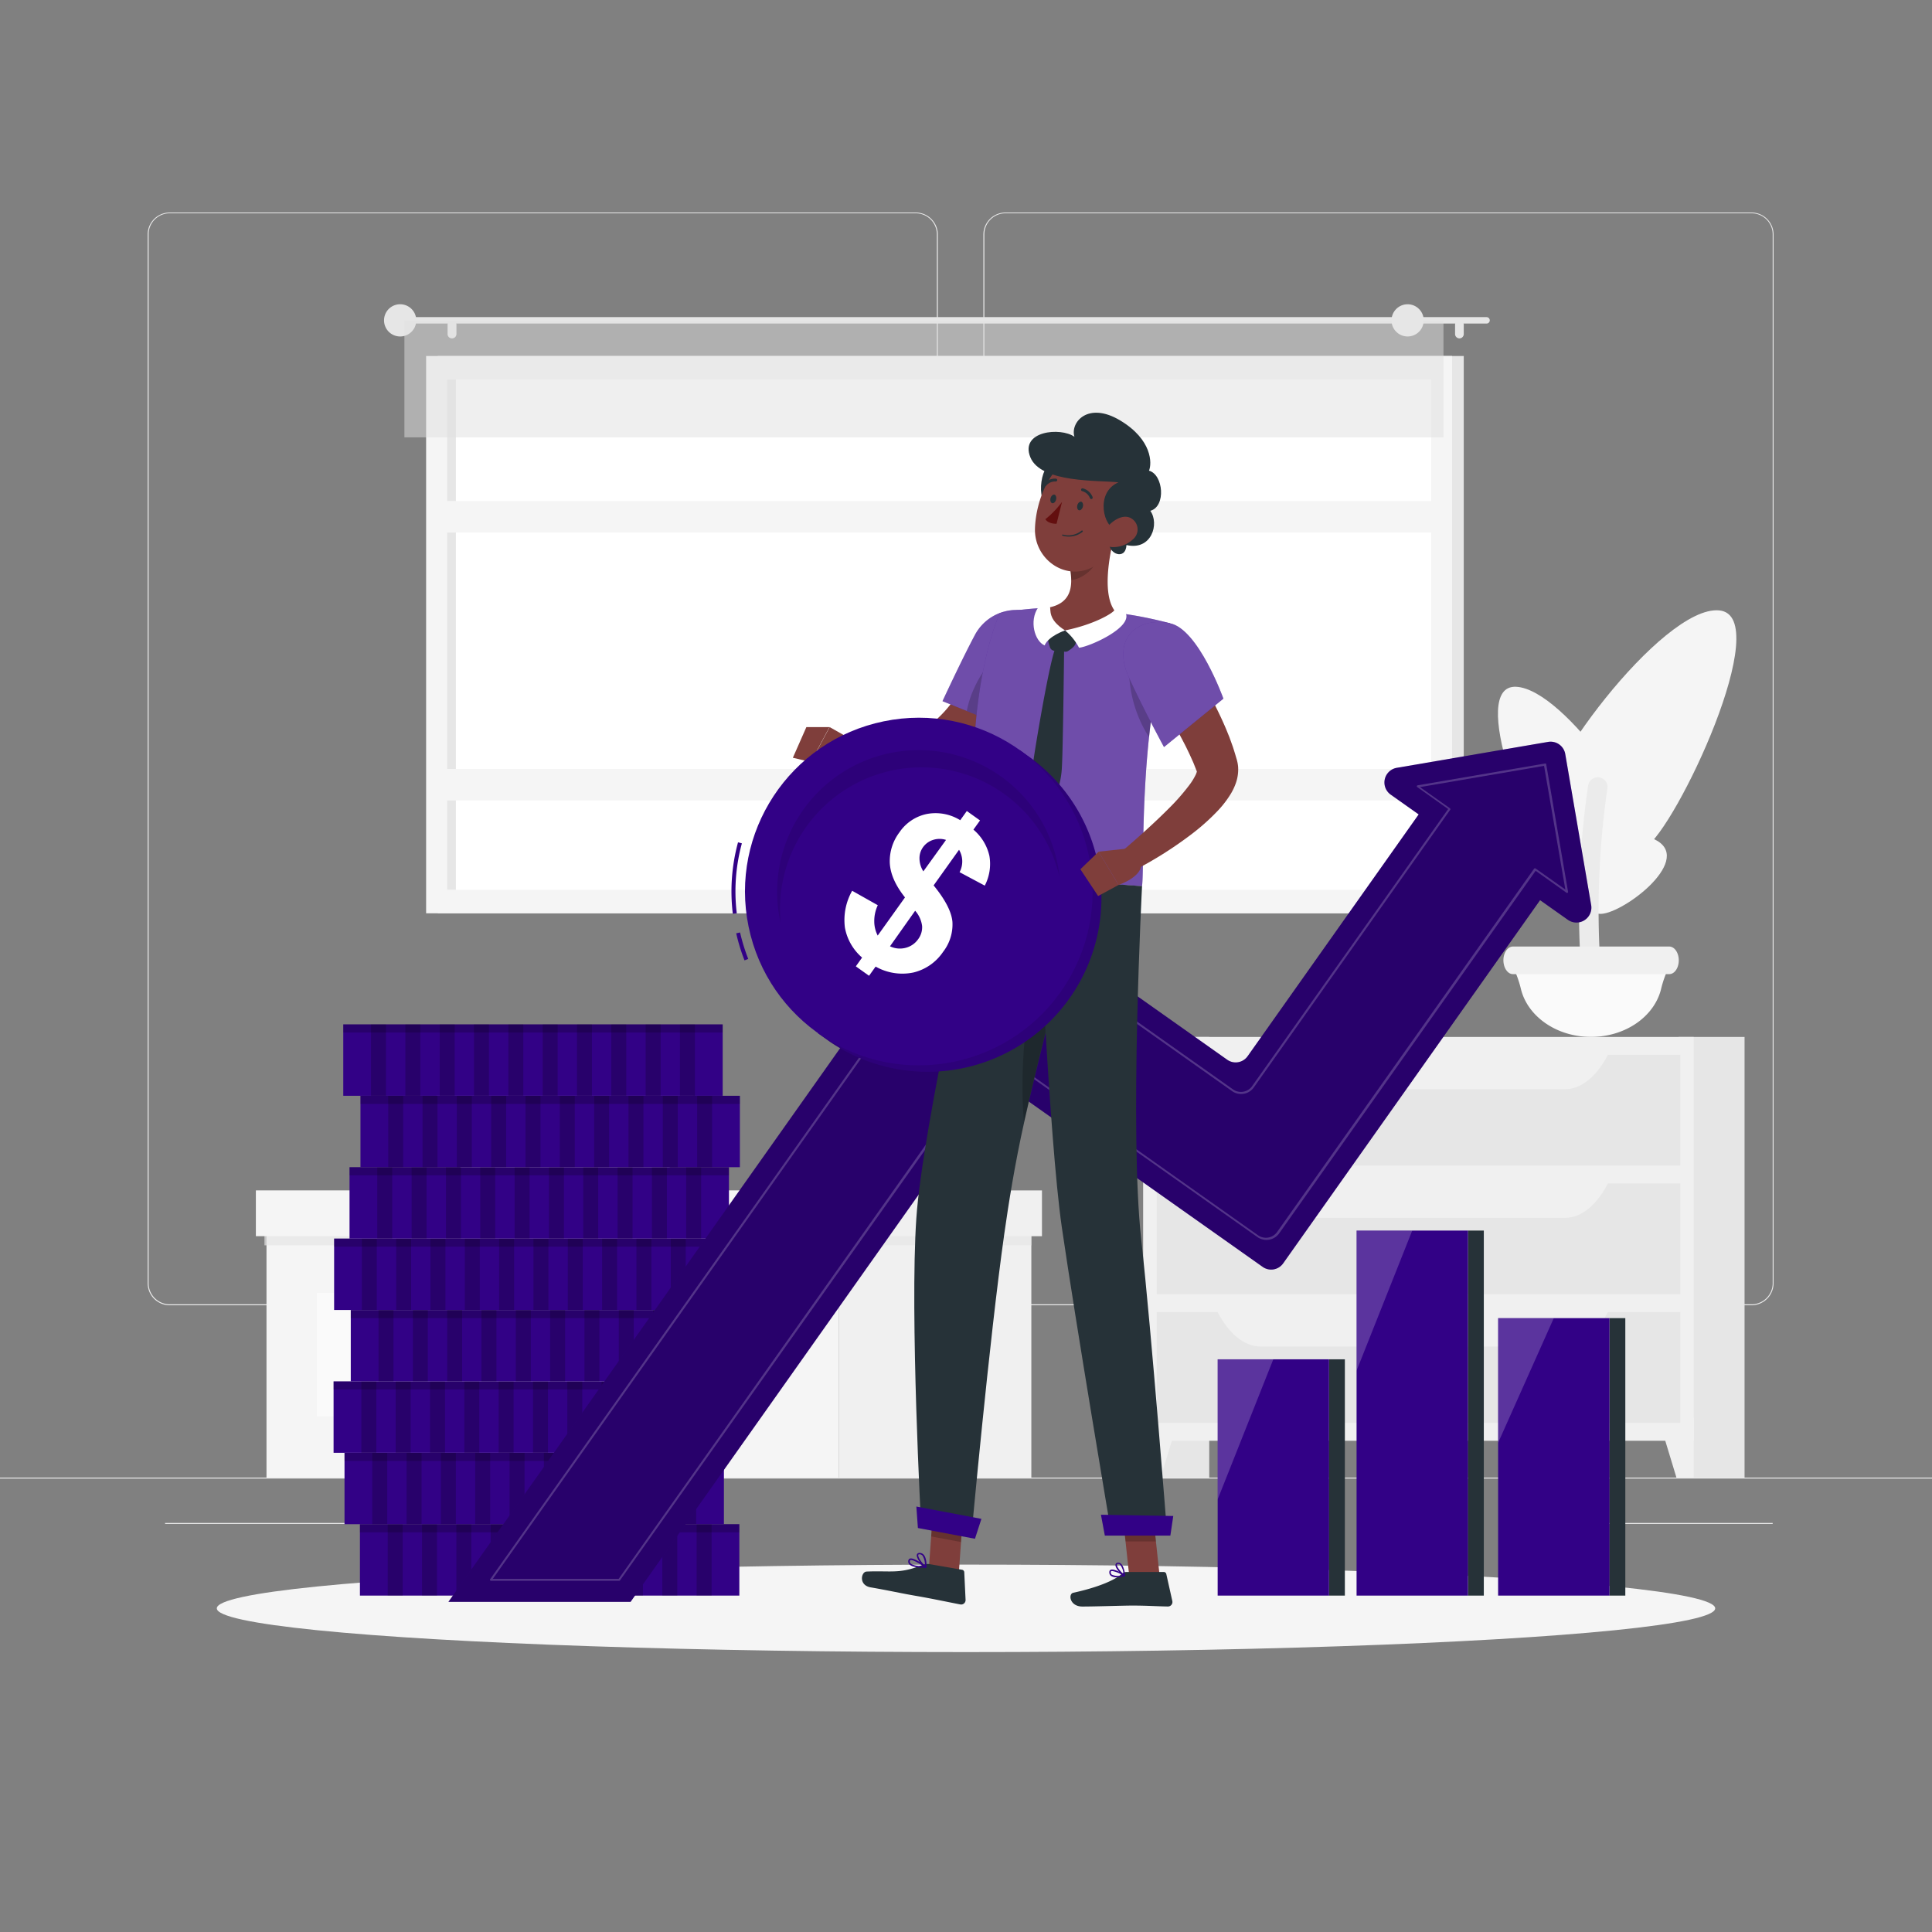 <svg xmlns="http://www.w3.org/2000/svg" viewBox="0 0 500 500"><rect x="0" y="0" width="500" height="500" fill="#808080" stroke="none"/><g id="freepik--background-complete--inject-10"><rect y="382.4" width="500" height="0.25" style="fill:#ebebeb"></rect><rect x="322.53" y="401.21" width="8.69" height="0.25" style="fill:#ebebeb"></rect><rect x="150.04" y="388.78" width="23.18" height="0.25" style="fill:#ebebeb"></rect><rect x="402.1" y="394.14" width="56.67" height="0.25" style="fill:#ebebeb"></rect><rect x="42.72" y="394.14" width="56.67" height="0.25" style="fill:#ebebeb"></rect><path d="M237,337.8H43.91a5.71,5.71,0,0,1-5.7-5.71V60.66A5.71,5.71,0,0,1,43.91,55H237a5.71,5.71,0,0,1,5.71,5.71V332.09A5.71,5.71,0,0,1,237,337.8ZM43.91,55.2a5.46,5.46,0,0,0-5.45,5.46V332.09a5.46,5.46,0,0,0,5.45,5.46H237a5.47,5.47,0,0,0,5.46-5.46V60.66A5.47,5.47,0,0,0,237,55.2Z" style="fill:#ebebeb"></path><path d="M453.31,337.8H260.21a5.72,5.72,0,0,1-5.71-5.71V60.66A5.72,5.72,0,0,1,260.21,55h193.1A5.71,5.71,0,0,1,459,60.66V332.09A5.71,5.71,0,0,1,453.31,337.8ZM260.21,55.2a5.47,5.47,0,0,0-5.46,5.46V332.09a5.47,5.47,0,0,0,5.46,5.46h193.1a5.47,5.47,0,0,0,5.46-5.46V60.66a5.47,5.47,0,0,0-5.46-5.46Z" style="fill:#ebebeb"></path><rect x="113.3" y="92.14" width="265.52" height="144.23" transform="translate(492.12 328.5) rotate(180)" style="fill:#e6e6e6"></rect><rect x="110.29" y="92.14" width="265.52" height="144.23" transform="translate(486.09 328.5) rotate(180)" style="fill:#f5f5f5"></rect><rect x="177.01" y="36.91" width="132.07" height="254.69" transform="translate(407.3 -78.8) rotate(90)" style="fill:#fff"></rect><rect x="50.81" y="163.11" width="132.07" height="2.28" transform="translate(281.09 47.41) rotate(90)" style="fill:#e6e6e6"></rect><rect x="112.53" y="198.99" width="261.04" height="8.16" transform="translate(486.09 406.15) rotate(180)" style="fill:#f5f5f5"></rect><rect x="112.53" y="129.66" width="261.04" height="8.16" transform="translate(486.09 267.48) rotate(180)" style="fill:#f5f5f5"></rect><path d="M104.39,82.07H384.72a.84.84,0,0,1,.83.84h0a.83.83,0,0,1-.83.83H104.39a.84.84,0,0,1-.84-.83h0A.85.85,0,0,1,104.39,82.07Z" style="fill:#e6e6e6"></path><path d="M99.39,82.91a4.17,4.17,0,1,0,4.16-4.17A4.16,4.16,0,0,0,99.39,82.91Z" style="fill:#e6e6e6"></path><path d="M377.7,87.57h0a1.12,1.12,0,0,0,1.12-1.12V84a1.12,1.12,0,0,0-1.12-1.12h0A1.13,1.13,0,0,0,376.57,84v2.42A1.13,1.13,0,0,0,377.7,87.57Z" style="fill:#e6e6e6"></path><path d="M117,87.57h0a1.13,1.13,0,0,0,1.13-1.12V84A1.13,1.13,0,0,0,117,82.91h0A1.12,1.12,0,0,0,115.83,84v2.42A1.12,1.12,0,0,0,117,87.57Z" style="fill:#e6e6e6"></path><rect x="104.65" y="82.91" width="268.91" height="30.28" transform="translate(478.22 196.1) rotate(180)" style="fill:#e0e0e0;opacity:0.5"></rect><circle cx="364.29" cy="82.91" r="4.17" style="fill:#e6e6e6"></circle><rect x="295.89" y="268.35" width="17.06" height="114.04" transform="translate(608.84 650.75) rotate(180)" style="fill:#e6e6e6"></rect><polygon points="300.38 382.4 295.89 382.4 295.89 366.87 305.08 366.87 300.38 382.4" style="fill:#f0f0f0"></polygon><rect x="434.43" y="268.35" width="17.06" height="114.04" transform="translate(885.92 650.75) rotate(180)" style="fill:#e6e6e6"></rect><rect x="295.89" y="268.35" width="142.45" height="104.51" transform="translate(734.23 641.22) rotate(180)" style="fill:#f0f0f0"></rect><rect x="299.37" y="272.99" width="135.49" height="28.66" transform="translate(734.23 574.63) rotate(180)" style="fill:#e6e6e6"></rect><path d="M326.25,281.89H405c4.37,0,8.56-3.53,11.57-9.78H314.68C317.69,278.36,321.87,281.89,326.25,281.89Z" style="fill:#f0f0f0"></path><polygon points="433.86 382.4 438.34 382.4 438.34 366.87 429.15 366.87 433.86 382.4" style="fill:#f0f0f0"></polygon><rect x="299.37" y="306.28" width="135.49" height="28.66" transform="translate(734.23 641.22) rotate(180)" style="fill:#e6e6e6"></rect><path d="M326.25,315.19H405c4.37,0,8.56-3.54,11.57-9.78H314.68C317.69,311.65,321.87,315.19,326.25,315.19Z" style="fill:#f0f0f0"></path><rect x="299.37" y="339.57" width="135.49" height="28.66" transform="translate(734.23 707.81) rotate(180)" style="fill:#e6e6e6"></rect><path d="M326.25,348.48H405c4.37,0,8.56-3.54,11.57-9.78H314.68C317.69,344.94,321.87,348.48,326.25,348.48Z" style="fill:#f0f0f0"></path><path d="M399.22,211.18c-2.7-9.09,30.93-54.57,45.69-53.21s-11.19,56.53-19.16,61.41C416.76,224.89,402.16,221.07,399.22,211.18Z" style="fill:#f5f5f5"></path><path d="M397.29,224.29c-1.3-4.64,22.21-12.19,31.55-6.72s-9.73,19.56-15,18.92C407.83,235.77,398.71,229.34,397.29,224.29Z" style="fill:#f5f5f5"></path><path d="M425.85,220.13c3.25-6.1-20.69-41.73-33.45-42.39s3.63,41,9.92,45.27C409.43,227.86,422.3,226.76,425.85,220.13Z" style="fill:#f5f5f5"></path><path d="M413.58,201.17h-.05a2.51,2.51,0,0,0-2.52,2.13,221,221,0,0,0-1,56.76,2.5,2.5,0,0,0,2.44,2.21h.05a2.49,2.49,0,0,0,2.51-2.77A220.54,220.54,0,0,1,416,204,2.48,2.48,0,0,0,413.58,201.17Z" style="fill:#ebebeb"></path><path d="M411.75,268.35h0c8.84,0,16.29-5.2,18.1-12.25a28.57,28.57,0,0,1,1.89-5.47l.14-.29H391.62l.14.29a28.57,28.57,0,0,1,1.89,5.47C395.46,263.15,402.92,268.35,411.75,268.35Z" style="fill:#fafafa"></path><path d="M391.54,252.11H432c1.13,0,2.11-1.1,2.39-2.68h0c.4-2.27-.78-4.47-2.39-4.47H391.54c-1.61,0-2.79,2.2-2.38,4.47h0C389.44,251,390.42,252.11,391.54,252.11Z" style="fill:#f0f0f0"></path><rect x="217.1" y="310.56" width="49.81" height="71.84" style="fill:#f0f0f0"></rect><rect x="68.96" y="310.56" width="148.14" height="71.84" transform="translate(286.07 692.96) rotate(180)" style="fill:#f5f5f5"></rect><rect x="81.98" y="334.61" width="31.32" height="31.89" transform="translate(195.28 701.1) rotate(180)" style="fill:#fafafa"></rect><rect x="124.5" y="334.61" width="31.32" height="31.89" transform="translate(280.32 701.1) rotate(180)" style="fill:#fafafa"></rect><rect x="68.44" y="318.2" width="198.47" height="4.09" style="fill:#e6e6e6;opacity:0.7;mix-blend-mode:multiply"></rect><rect x="217.1" y="308.08" width="52.56" height="11.85" style="fill:#f0f0f0"></rect><rect x="66.21" y="308.08" width="150.89" height="11.85" transform="translate(283.32 628) rotate(180)" style="fill:#f5f5f5"></rect><path d="M108.9,287.91s.95,20.17,37.3,20.17,37.3-20.17,37.3-20.17Z" style="fill:#f0f0f0"></path><path d="M108.9,274.55s.95,20.17,37.3,20.17,37.3-20.17,37.3-20.17Z" style="fill:#f0f0f0"></path></g><g id="freepik--Shadow--inject-10"><ellipse id="freepik--path--inject-10" cx="250" cy="416.24" rx="193.89" ry="11.32" style="fill:#f5f5f5"></ellipse></g><g id="freepik--Coins--inject-10"><rect x="93.15" y="394.46" width="98.19" height="18.48" style="fill:#320186"></rect><rect x="93.15" y="394.46" width="98.19" height="2.1" style="opacity:0.2"></rect><rect x="100.34" y="394.46" width="3.87" height="18.48" style="opacity:0.2"></rect><rect x="109.22" y="394.46" width="3.87" height="18.48" style="opacity:0.2"></rect><rect x="118.11" y="394.46" width="3.87" height="18.48" style="opacity:0.2"></rect><rect x="126.99" y="394.46" width="3.87" height="18.48" style="opacity:0.2"></rect><rect x="135.87" y="394.46" width="3.87" height="18.48" style="opacity:0.2"></rect><rect x="144.76" y="394.46" width="3.87" height="18.48" style="opacity:0.2"></rect><rect x="153.64" y="394.46" width="3.87" height="18.48" style="opacity:0.2"></rect><rect x="162.52" y="394.46" width="3.87" height="18.48" style="opacity:0.2"></rect><rect x="171.41" y="394.46" width="3.87" height="18.48" style="opacity:0.2"></rect><rect x="180.29" y="394.46" width="3.87" height="18.48" style="opacity:0.2"></rect><rect x="89.16" y="375.98" width="98.19" height="18.48" style="fill:#320186"></rect><rect x="89.16" y="375.98" width="98.19" height="2.1" style="opacity:0.2"></rect><rect x="96.34" y="375.98" width="3.87" height="18.48" style="opacity:0.2"></rect><rect x="105.23" y="375.98" width="3.87" height="18.48" style="opacity:0.2"></rect><rect x="114.11" y="375.98" width="3.87" height="18.48" style="opacity:0.2"></rect><rect x="122.99" y="375.98" width="3.87" height="18.48" style="opacity:0.2"></rect><rect x="131.88" y="375.98" width="3.87" height="18.48" style="opacity:0.2"></rect><rect x="140.76" y="375.98" width="3.87" height="18.48" style="opacity:0.2"></rect><rect x="149.64" y="375.98" width="3.87" height="18.48" style="opacity:0.2"></rect><rect x="158.53" y="375.98" width="3.87" height="18.48" style="opacity:0.2"></rect><rect x="167.41" y="375.98" width="3.87" height="18.48" style="opacity:0.2"></rect><rect x="176.29" y="375.98" width="3.87" height="18.48" style="opacity:0.2"></rect><rect x="86.33" y="357.5" width="98.19" height="18.48" style="fill:#320186"></rect><rect x="86.33" y="357.5" width="98.19" height="2.1" style="opacity:0.2"></rect><rect x="93.52" y="357.5" width="3.87" height="18.48" style="opacity:0.2"></rect><rect x="102.4" y="357.5" width="3.87" height="18.48" style="opacity:0.2"></rect><rect x="111.29" y="357.5" width="3.87" height="18.48" style="opacity:0.2"></rect><rect x="120.17" y="357.5" width="3.87" height="18.48" style="opacity:0.2"></rect><rect x="129.05" y="357.5" width="3.87" height="18.48" style="opacity:0.2"></rect><rect x="137.94" y="357.5" width="3.87" height="18.48" style="opacity:0.2"></rect><rect x="146.82" y="357.5" width="3.87" height="18.48" style="opacity:0.2"></rect><rect x="155.7" y="357.5" width="3.87" height="18.48" style="opacity:0.2"></rect><rect x="164.59" y="357.5" width="3.87" height="18.48" style="opacity:0.2"></rect><rect x="173.47" y="357.5" width="3.87" height="18.48" style="opacity:0.2"></rect><rect x="90.78" y="339.03" width="98.19" height="18.48" style="fill:#320186"></rect><rect x="90.78" y="339.03" width="98.19" height="2.1" style="opacity:0.2"></rect><rect x="97.96" y="339.03" width="3.87" height="18.48" style="opacity:0.2"></rect><rect x="106.85" y="339.03" width="3.87" height="18.48" style="opacity:0.2"></rect><rect x="115.73" y="339.03" width="3.87" height="18.48" style="opacity:0.2"></rect><rect x="124.61" y="339.03" width="3.87" height="18.48" style="opacity:0.2"></rect><rect x="133.5" y="339.03" width="3.87" height="18.48" style="opacity:0.2"></rect><rect x="142.38" y="339.03" width="3.87" height="18.48" style="opacity:0.2"></rect><rect x="151.26" y="339.03" width="3.87" height="18.48" style="opacity:0.2"></rect><rect x="160.15" y="339.03" width="3.87" height="18.48" style="opacity:0.2"></rect><rect x="169.03" y="339.03" width="3.87" height="18.48" style="opacity:0.2"></rect><rect x="177.91" y="339.03" width="3.87" height="18.48" style="opacity:0.2"></rect><rect x="86.46" y="320.55" width="98.19" height="18.48" transform="translate(271.12 659.57) rotate(180)" style="fill:#320186"></rect><rect x="86.46" y="320.55" width="98.19" height="2.1" transform="translate(271.12 643.19) rotate(180)" style="opacity:0.2"></rect><rect x="173.6" y="320.55" width="3.87" height="18.48" transform="translate(351.07 659.57) rotate(180)" style="opacity:0.2"></rect><rect x="164.72" y="320.55" width="3.87" height="18.48" transform="translate(333.3 659.57) rotate(180)" style="opacity:0.2"></rect><rect x="155.83" y="320.55" width="3.87" height="18.48" transform="translate(315.53 659.57) rotate(180)" style="opacity:0.2"></rect><rect x="146.95" y="320.55" width="3.87" height="18.48" transform="translate(297.77 659.57) rotate(180)" style="opacity:0.2"></rect><rect x="138.07" y="320.55" width="3.87" height="18.48" transform="translate(280 659.57) rotate(180)" style="opacity:0.2"></rect><rect x="129.18" y="320.55" width="3.87" height="18.48" transform="translate(262.23 659.57) rotate(180)" style="opacity:0.2"></rect><rect x="120.3" y="320.55" width="3.87" height="18.48" transform="translate(244.47 659.57) rotate(180)" style="opacity:0.2"></rect><rect x="111.42" y="320.55" width="3.87" height="18.48" transform="translate(226.7 659.57) rotate(180)" style="opacity:0.2"></rect><rect x="102.53" y="320.55" width="3.87" height="18.48" transform="translate(208.93 659.57) rotate(180)" style="opacity:0.2"></rect><rect x="93.65" y="320.55" width="3.87" height="18.48" transform="translate(191.17 659.57) rotate(180)" style="opacity:0.2"></rect><rect x="90.46" y="302.07" width="98.19" height="18.48" transform="translate(279.11 622.62) rotate(180)" style="fill:#320186"></rect><rect x="90.46" y="302.07" width="98.19" height="2.1" transform="translate(279.11 606.24) rotate(180)" style="opacity:0.2"></rect><rect x="177.6" y="302.07" width="3.87" height="18.48" transform="translate(359.06 622.62) rotate(180)" style="opacity:0.2"></rect><rect x="168.71" y="302.07" width="3.87" height="18.48" transform="translate(341.3 622.62) rotate(180)" style="opacity:0.2"></rect><rect x="159.83" y="302.07" width="3.87" height="18.48" transform="translate(323.53 622.62) rotate(180)" style="opacity:0.2"></rect><rect x="150.95" y="302.07" width="3.87" height="18.48" transform="translate(305.76 622.62) rotate(180)" style="opacity:0.2"></rect><rect x="142.06" y="302.07" width="3.87" height="18.48" transform="translate(288 622.62) rotate(180)" style="opacity:0.2"></rect><rect x="133.18" y="302.07" width="3.87" height="18.48" transform="translate(270.23 622.62) rotate(180)" style="opacity:0.2"></rect><rect x="124.3" y="302.07" width="3.87" height="18.48" transform="translate(252.46 622.62) rotate(180)" style="opacity:0.2"></rect><rect x="115.41" y="302.07" width="3.87" height="18.48" transform="translate(234.7 622.62) rotate(180)" style="opacity:0.2"></rect><rect x="106.53" y="302.07" width="3.87" height="18.48" transform="translate(216.93 622.62) rotate(180)" style="opacity:0.2"></rect><rect x="97.65" y="302.07" width="3.87" height="18.48" transform="translate(199.16 622.62) rotate(180)" style="opacity:0.2"></rect><rect x="93.28" y="283.59" width="98.19" height="18.48" transform="translate(284.76 585.66) rotate(180)" style="fill:#320186"></rect><rect x="93.28" y="283.59" width="98.19" height="2.1" transform="translate(284.76 569.28) rotate(180)" style="opacity:0.2"></rect><rect x="180.42" y="283.59" width="3.87" height="18.48" transform="translate(364.71 585.66) rotate(180)" style="opacity:0.2"></rect><rect x="171.54" y="283.59" width="3.87" height="18.48" transform="translate(346.94 585.66) rotate(180)" style="opacity:0.2"></rect><rect x="162.65" y="283.59" width="3.87" height="18.48" transform="translate(329.17 585.66) rotate(180)" style="opacity:0.2"></rect><rect x="153.77" y="283.59" width="3.87" height="18.48" transform="translate(311.41 585.66) rotate(180)" style="opacity:0.2"></rect><rect x="144.89" y="283.59" width="3.87" height="18.48" transform="translate(293.64 585.66) rotate(180)" style="opacity:0.2"></rect><rect x="136" y="283.59" width="3.87" height="18.48" transform="translate(275.87 585.66) rotate(180)" style="opacity:0.2"></rect><rect x="127.12" y="283.59" width="3.87" height="18.48" transform="translate(258.11 585.66) rotate(180)" style="opacity:0.2"></rect><rect x="118.24" y="283.59" width="3.87" height="18.48" transform="translate(240.34 585.66) rotate(180)" style="opacity:0.2"></rect><rect x="109.35" y="283.59" width="3.87" height="18.48" transform="translate(222.57 585.66) rotate(180)" style="opacity:0.2"></rect><rect x="100.47" y="283.59" width="3.87" height="18.48" transform="translate(204.81 585.66) rotate(180)" style="opacity:0.2"></rect><rect x="88.84" y="265.11" width="98.19" height="18.48" transform="translate(275.87 548.7) rotate(180)" style="fill:#320186"></rect><rect x="88.84" y="265.11" width="98.19" height="2.1" transform="translate(275.87 532.32) rotate(180)" style="opacity:0.2"></rect><rect x="175.98" y="265.11" width="3.87" height="18.48" transform="translate(355.82 548.7) rotate(180)" style="opacity:0.2"></rect><rect x="167.09" y="265.11" width="3.87" height="18.48" transform="translate(338.06 548.7) rotate(180)" style="opacity:0.2"></rect><rect x="158.21" y="265.11" width="3.87" height="18.48" transform="translate(320.29 548.7) rotate(180)" style="opacity:0.2"></rect><rect x="149.33" y="265.11" width="3.87" height="18.48" transform="translate(302.52 548.7) rotate(180)" style="opacity:0.2"></rect><rect x="140.44" y="265.11" width="3.87" height="18.48" transform="translate(284.76 548.7) rotate(180)" style="opacity:0.2"></rect><rect x="131.56" y="265.11" width="3.87" height="18.48" transform="translate(266.99 548.7) rotate(180)" style="opacity:0.2"></rect><rect x="122.68" y="265.11" width="3.87" height="18.48" transform="translate(249.22 548.7) rotate(180)" style="opacity:0.2"></rect><rect x="113.79" y="265.11" width="3.87" height="18.48" transform="translate(231.46 548.7) rotate(180)" style="opacity:0.2"></rect><rect x="104.91" y="265.11" width="3.87" height="18.48" transform="translate(213.69 548.7) rotate(180)" style="opacity:0.2"></rect><rect x="96.03" y="265.11" width="3.87" height="18.48" transform="translate(195.92 548.7) rotate(180)" style="opacity:0.2"></rect></g><g id="freepik--Growth--inject-10"><path d="M400.66,192l-39.16,6.71a3.85,3.85,0,0,0-1.57,6.95l7.22,5.11-44.27,62.58a3.79,3.79,0,0,1-5.29.9l-65.07-46a3.81,3.81,0,0,0-5.3.91L116.05,414.56h47.14l93.23-131.79a3.79,3.79,0,0,1,5.29-.9l65.07,46a3.8,3.8,0,0,0,5.3-.91l66.49-94,7.23,5.11a3.86,3.86,0,0,0,6-3.8l-6.72-39.16A3.85,3.85,0,0,0,400.66,192Z" style="fill:#320186"></path><path d="M400.66,192l-39.16,6.71a3.85,3.85,0,0,0-1.57,6.95l7.22,5.11-44.27,62.58a3.79,3.79,0,0,1-5.29.9l-65.07-46a3.81,3.81,0,0,0-5.3.91L116.05,414.56h47.14l93.23-131.79a3.79,3.79,0,0,1,5.29-.9l65.07,46a3.8,3.8,0,0,0,5.3-.91l66.49-94,7.23,5.11a3.86,3.86,0,0,0,6-3.8l-6.72-39.16A3.85,3.85,0,0,0,400.66,192Z" style="opacity:0.2"></path><path d="M160.24,409.11H127.06a.26.26,0,0,1-.22-.14.25.25,0,0,1,0-.26l121.52-171.8a4.05,4.05,0,0,1,5.65-1l65.06,46a3.55,3.55,0,0,0,5-.85l50.71-71.68-8-5.69a.23.23,0,0,1-.1-.26.25.25,0,0,1,.2-.19l33-5.65a.24.24,0,0,1,.28.2l5.65,33a.27.27,0,0,1-.11.26.26.26,0,0,1-.28,0l-8-5.69-66.35,93.8a4.05,4.05,0,0,1-5.64,1l-65.07-46a3.55,3.55,0,0,0-4.95.85L160.45,409A.26.26,0,0,1,160.24,409.11Zm-32.7-.5h32.57l94.74-133.93a4.06,4.06,0,0,1,5.65-1l65.07,46a3.55,3.55,0,0,0,4.95-.85l66.49-94a.21.21,0,0,1,.16-.1.22.22,0,0,1,.19,0l7.75,5.48L399.6,198.2l-32.11,5.5,7.75,5.48a.27.27,0,0,1,.1.16.25.25,0,0,1,0,.19l-50.85,71.89a4,4,0,0,1-2.62,1.65,4.07,4.07,0,0,1-3-.68l-65.06-46a3.55,3.55,0,0,0-5,.85Z" style="fill:#fff;opacity:0.2"></path></g><g id="freepik--Chart--inject-10"><rect x="343.94" y="351.79" width="4.11" height="61.15" style="fill:#263238"></rect><rect x="379.9" y="318.47" width="4.11" height="94.47" style="fill:#263238"></rect><rect x="416.52" y="341.13" width="4.11" height="71.81" style="fill:#263238"></rect><rect x="315.13" y="351.79" width="28.82" height="61.15" style="fill:#320186"></rect><polygon points="315.13 351.79 315.13 388.05 329.53 351.79 315.13 351.79" style="fill:#fff;opacity:0.2"></polygon><rect x="351.08" y="318.47" width="28.82" height="94.47" style="fill:#320186"></rect><polygon points="351.08 318.47 351.08 354.73 365.49 318.47 351.08 318.47" style="fill:#fff;opacity:0.2"></polygon><rect x="387.71" y="341.13" width="28.82" height="71.81" style="fill:#320186"></rect><polygon points="387.71 341.13 387.71 373.4 402.12 341.13 387.71 341.13" style="fill:#fff;opacity:0.2"></polygon></g><g id="freepik--Character--inject-10"><polygon points="248.08 407.94 240.35 406.49 241.66 388.2 249.39 389.66 248.08 407.94" style="fill:#7f3e3b"></polygon><polygon points="300.1 407.73 292.23 407.73 290.28 389.52 298.14 389.52 300.1 407.73" style="fill:#7f3e3b"></polygon><path d="M291.59,406.82h9.58a.69.69,0,0,1,.67.54l1.56,7a1.16,1.16,0,0,1-1.15,1.4c-3.09-.05-5.34-.24-9.22-.24-2.39,0-9.6.25-12.9.25s-3.73-3.26-2.38-3.56c6.06-1.32,10.62-3.15,12.56-4.89A1.9,1.9,0,0,1,291.59,406.82Z" style="fill:#263238"></path><path d="M240.51,404.79l8.47,1.46a.69.69,0,0,1,.57.64l.34,7.15a1.15,1.15,0,0,1-1.35,1.19c-3-.58-7.43-1.52-11.26-2.18-4.49-.77-6.68-1.33-11.94-2.24-3.18-.55-2.49-4-1.1-4.09,6.29-.28,8.51.68,14.3-1.65A3.63,3.63,0,0,1,240.51,404.79Z" style="fill:#263238"></path><path d="M267.44,167.09c-.27.8-.48,1.38-.73,2s-.5,1.28-.76,1.91c-.52,1.27-1.07,2.51-1.65,3.75a72.47,72.47,0,0,1-3.89,7.25,47.81,47.81,0,0,1-11.27,13.08,27.68,27.68,0,0,1-4,2.54c-.36.2-.73.37-1.11.54s-.72.33-1.17.5a16.11,16.11,0,0,1-2.73.74,28,28,0,0,1-4.57.39c-1.44,0-2.82,0-4.18-.13a80,80,0,0,1-15.67-2.84l.79-5.85c5-.19,10.07-.35,14.83-.77,1.19-.11,2.36-.25,3.47-.42a18.84,18.84,0,0,0,3-.66,4.4,4.4,0,0,0,.92-.38c.33-.2.78-.39,1.15-.65a18,18,0,0,0,2.31-1.73,29.72,29.72,0,0,0,4.29-4.72,52.82,52.82,0,0,0,3.74-5.73c1.17-2,2.22-4.13,3.25-6.27.5-1.07,1-2.16,1.44-3.25l.67-1.63.61-1.54Z" style="fill:#7f3e3b"></path><path d="M263.65,157.87c14.35,0-1.42,31-1.42,31l-18.31-7.41s5-10.78,8.29-16.95A12.19,12.19,0,0,1,263.65,157.87Z" style="fill:#320186"></path><g style="opacity:0.3"><path d="M263.65,157.87c14.35,0-1.42,31-1.42,31l-18.31-7.41s5-10.78,8.29-16.95A12.19,12.19,0,0,1,263.65,157.87Z" style="fill:#fff"></path></g><path d="M260.14,167.89c-5.25,3.69-8.9,10.54-9.94,16.1l10.46,4.24c1.9-2.84,3.75-6.19,5.79-9.13.56-1.53,1.11-3.14,1.59-4.77Z" style="opacity:0.2"></path><path d="M221,191.72l-6.29-3.55-4.82,9a21.92,21.92,0,0,0,8.39-.21Z" style="fill:#7f3e3b"></path><polygon points="208.69 188.17 205.19 196.11 209.85 197.2 214.67 188.17 208.69 188.17" style="fill:#7f3e3b"></polygon><polygon points="241.66 388.21 240.99 397.63 248.72 399.08 249.39 389.66 241.66 388.21" style="opacity:0.2"></polygon><polygon points="298.14 389.53 290.27 389.53 291.29 398.92 299.15 398.92 298.14 389.53" style="opacity:0.2"></polygon><path d="M302.78,161.3a177.3,177.3,0,0,0-5,25.87c-.75,6.09-1.19,11.9-1.47,17.18-.66,12.36-.38,21.78-.75,25-6.15-.42-29.32-2-42-2.92-5.71-44.73,5.2-67.77,5.2-67.77a82.06,82.06,0,0,1,10-1.25c.71,0,1.44-.07,2.17-.08a155.11,155.11,0,0,1,17.84,1.24c1.12.13,2.26.3,3.36.48C297.84,159.93,302.78,161.3,302.78,161.3Z" style="fill:#320186"></path><g style="opacity:0.3"><path d="M302.78,161.3a177.3,177.3,0,0,0-5,25.87c-.75,6.09-1.19,11.9-1.47,17.18-.66,12.36-.38,21.78-.75,25-6.15-.42-29.32-2-42-2.92-5.71-44.73,5.2-67.77,5.2-67.77a82.06,82.06,0,0,1,10-1.25c.71,0,1.44-.07,2.17-.08a155.11,155.11,0,0,1,17.84,1.24c1.12.13,2.26.3,3.36.48C297.84,159.93,302.78,161.3,302.78,161.3Z" style="fill:#fff"></path></g><path d="M292.19,172.62a33,33,0,0,0,5.19,18.18c.12-1.2.26-2.41.41-3.63.56-4.58,1.28-9.32,2.23-14.11Z" style="opacity:0.2"></path><path d="M288.49,138.33c-1.52,5.67-3.38,16.1.37,20.21a17.88,17.88,0,0,1-14.14,4.51c-4.93-.45-4.93-3.92-3.7-5.75,6.51-1.08,6.67-5.84,5.87-10.38Z" style="fill:#7f3e3b"></path><path d="M271.11,164.92a12.79,12.79,0,0,0,.62,2.59,1.32,1.32,0,0,0,1.26.92,12.3,12.3,0,0,1,2.45.21,1.28,1.28,0,0,0,1-.18c1-.63,2.28-1.56,1.95-2.72-.39-1.36-2.73-2.59-2.73-2.59S271.64,164.14,271.11,164.92Z" style="fill:#263238"></path><path d="M273.22,167.51c-1.61,3.52-5.33,26.06-5.79,29.47s1.11,8.91,3.29,13.28a21.44,21.44,0,0,0,4.1-11.79c.29-4.66.57-30.4.57-30.4Z" style="fill:#263238"></path><path d="M275.63,163.15a14.79,14.79,0,0,1,3.62,4.48c2.53-.2,13.7-5.1,12.11-8.88-1.39-.39-2.61-1.19-3-.78C287.83,158.78,283.09,161.64,275.63,163.15Z" style="fill:#fff"></path><path d="M275.63,163.15s-4.29,1.45-5.29,3.89c-2.59-1.15-4-6.34-1.71-9.75,1.43-.12,2.8-.83,3.06-.36C272.09,157.82,271,160.21,275.63,163.15Z" style="fill:#fff"></path><path d="M283.76,141.84l-6.87,5.07a17.75,17.75,0,0,1,.33,3.21c2.47-.18,6-2.63,6.46-5.17A8.5,8.5,0,0,0,283.76,141.84Z" style="opacity:0.2"></path><path d="M271.83,120.12c-3,1.18-4.11,12.79,2,11.65S277.87,117.75,271.83,120.12Z" style="fill:#263238"></path><path d="M291.64,131.73c-2.45,7.41-3.5,11.87-8.32,14.74-7.26,4.31-15.65-1.59-15.47-9.58.16-7.19,4.13-18.11,12.3-19.16A10.64,10.64,0,0,1,291.64,131.73Z" style="fill:#7f3e3b"></path><path d="M288.86,136.83c-3.11.06-5.66-9.36.61-12-4.94-.57-20.11.26-22.83-6.52s7.83-7.83,11.42-5.27c-1.14-3.73,3.5-9.23,11.84-4.23s8.24,11.17,7.46,13c3.72,1,4.45,9.28.34,10.39,2.41,3.34.33,10.36-6.17,8.86-.22,4.09-4.78,2.3-4.5-.84S288.86,136.83,288.86,136.83Z" style="fill:#263238"></path><path d="M275,138.64h0a5.75,5.75,0,0,0,5.17-1,.21.21,0,0,0,0-.29.2.2,0,0,0-.28,0,5.41,5.41,0,0,1-4.8,1,.19.19,0,0,0-.24.14A.19.19,0,0,0,275,138.64Z" style="fill:#263238"></path><path d="M293.19,139.59a7.45,7.45,0,0,1-5.31,2c-2.6-.11-3.1-2.63-1.71-4.66,1.26-1.83,4.12-4,6.4-2.89A3.33,3.33,0,0,1,293.19,139.59Z" style="fill:#7f3e3b"></path><path d="M238.38,394.58l13,3.07s4.6-50.65,8.55-78.48c1.05-7.38,2.67-17.76,5.14-28.82,3.11-13.93,7-29,10.22-40.8,3.37-12.43,5.94-21.22,5.94-21.22l-27.58-1.93s-14.93,65.1-16.51,89C235.45,340.34,238.38,394.58,238.38,394.58Z" style="fill:#263238"></path><path d="M265,290.35c3.11-13.93,7-29,10.22-40.8l-2.87-6.17C265.54,251.51,263.7,276.68,265,290.35Z" style="opacity:0.2"></path><path d="M268.49,227.44s3,67.32,6.3,90.12c3.63,25,12.86,79.54,12.86,79.54h14.41s-4-51.87-6.71-76.32c-3.09-27.85.21-91.45.21-91.45Z" style="fill:#263238"></path><polygon points="285.93 397.41 302.89 397.41 303.64 392.34 284.92 392.01 285.93 397.41" style="fill:#320186"></polygon><polygon points="237.55 395.45 252.32 398.23 253.99 393.08 237.15 389.89 237.55 395.45" style="fill:#320186"></polygon><path d="M280.25,131.14c-.17.61-.62,1-1,.92s-.6-.69-.44-1.3.62-1,1-.92S280.41,130.53,280.25,131.14Z" style="fill:#263238"></path><path d="M273.31,129.32c-.16.61-.62,1-1,.91s-.59-.68-.43-1.3.62-1,1-.92S273.47,128.7,273.31,129.32Z" style="fill:#263238"></path><path d="M274.85,129.89a23,23,0,0,1-4.31,4.48c.81,1.29,2.9,1.18,2.9,1.18Z" style="fill:#630f0f"></path><path d="M282.4,129.15a.37.37,0,0,1-.32-.23,3,3,0,0,0-2-1.81.37.37,0,1,1,.14-.73,3.7,3.7,0,0,1,2.54,2.26.37.37,0,0,1-.2.49A.35.35,0,0,1,282.4,129.15Z" style="fill:#263238"></path><path d="M270.38,125.84a.4.4,0,0,1-.21-.09.37.37,0,0,1,0-.53,3.7,3.7,0,0,1,3.12-1.35.39.39,0,0,1,.32.42.38.38,0,0,1-.42.32h0a3,3,0,0,0-2.46,1.1A.38.38,0,0,1,270.38,125.84Z" style="fill:#263238"></path><path d="M289,408.2a2.4,2.4,0,0,1-1.52-.4,1.12,1.12,0,0,1-.38-1,.56.56,0,0,1,.32-.52c.87-.45,3.4,1.11,3.69,1.29a.17.17,0,0,1,.08.18.18.18,0,0,1-.14.16A9.31,9.31,0,0,1,289,408.2Zm-1.17-1.63a.43.43,0,0,0-.24.05c-.05,0-.11.07-.12.22a.75.75,0,0,0,.25.67,3.79,3.79,0,0,0,2.79.14A7.52,7.52,0,0,0,287.82,406.57Z" style="fill:#320186"></path><path d="M291,407.92l-.09,0c-.81-.44-2.39-2.17-2.22-3a.61.61,0,0,1,.59-.49,1,1,0,0,1,.8.24c.91.74,1.1,3,1.11,3.11a.2.2,0,0,1-.09.17A.17.17,0,0,1,291,407.92Zm-1.59-3.19h-.08c-.24,0-.26.14-.27.19-.1.51.9,1.82,1.71,2.43a4.41,4.41,0,0,0-.93-2.46A.65.65,0,0,0,289.41,404.73Z" style="fill:#320186"></path><path d="M239.57,405.73h0c-1.29,0-3.56-.05-4.28-.94a1.05,1.05,0,0,1-.19-1,.59.59,0,0,1,.38-.43c1-.35,3.88,1.75,4.2,2a.17.17,0,0,1,.06.2A.19.19,0,0,1,239.57,405.73Zm-3.94-2h0a.22.22,0,0,0-.15.18.67.67,0,0,0,.12.62c.4.51,1.66.8,3.42.81C237.83,404.56,236.23,403.61,235.63,403.74Z" style="fill:#320186"></path><path d="M239.57,405.73a.19.19,0,0,1-.14,0c-.86-.58-2.42-2.58-2.13-3.43.07-.2.26-.43.77-.4a1.39,1.39,0,0,1,1,.49c.85,1,.7,3.11.69,3.2a.18.18,0,0,1-.1.15Zm-1.74-3.47c-.14,0-.17.1-.18.13-.17.51.86,2.05,1.71,2.78a4.29,4.29,0,0,0-.61-2.56,1,1,0,0,0-.7-.36A.49.49,0,0,0,237.83,402.26Z" style="fill:#320186"></path><path d="M267.11,196.42l-3.19-2.28-52.3,73.21,3.19,2.28a45,45,0,0,0,52.3-73.21Z" style="fill:#320186"></path><path d="M267.11,196.42l-3.19-2.28-52.3,73.21,3.19,2.28a45,45,0,0,0,52.3-73.21Z" style="opacity:0.1"></path><path d="M189.65,236.47A48.34,48.34,0,0,1,191,218l1,.26a47.18,47.18,0,0,0-1.32,18.1Z" style="fill:#320186"></path><path d="M192.68,248.54a48.54,48.54,0,0,1-2.15-7l1-.22a48.26,48.26,0,0,0,2.11,6.84Z" style="fill:#320186"></path><circle cx="237.77" cy="230.75" r="44.98" transform="translate(-41.65 52.7) rotate(-11.64)" style="fill:#320186"></circle><path d="M227.15,242.12l7.06-9.87q-3.68-4.62-3.93-8.84a12.36,12.36,0,0,1,2.49-8,11.31,11.31,0,0,1,7.08-4.75,12.12,12.12,0,0,1,8.66,1.61l1.7-2.38,3.42,2.44-1.71,2.38a12.43,12.43,0,0,1,4.14,6.82,12.18,12.18,0,0,1-1.2,7.67l-6.52-3.48a5.93,5.93,0,0,0-.14-5.8l-6.58,9.22q4.56,5.58,4.87,9.48a11.55,11.55,0,0,1-2.42,7.72,12.87,12.87,0,0,1-7.72,5.35,14,14,0,0,1-9.74-1.54l-1.7,2.38-3.42-2.44,1.62-2.27a13.38,13.38,0,0,1-4.45-7.77,15.37,15.37,0,0,1,1.88-9.52l6.63,3.74a9.61,9.61,0,0,0-.91,4.26A8,8,0,0,0,227.15,242.12Zm17.68-24.75a5.43,5.43,0,0,0-3.36,0,5.09,5.09,0,0,0-2.61,1.91,4.91,4.91,0,0,0-.9,2.86,6.39,6.39,0,0,0,1,3.37Zm-14.5,27.53a5.89,5.89,0,0,0,4,.41,5.67,5.67,0,0,0,3.31-2.28,5.15,5.15,0,0,0,1-3.39,7.36,7.36,0,0,0-1.8-3.94Z" style="fill:#fff"></path><path d="M274.21,227a36.64,36.64,0,0,0-72.15,12,36.64,36.64,0,1,1,72.15-12Z" style="opacity:0.1"></path><path d="M303.79,165.6c1,1.27,1.83,2.41,2.67,3.65s1.66,2.43,2.46,3.67c1.59,2.48,3.1,5,4.5,7.63s2.7,5.32,3.88,8.1l.86,2.11.78,2.17c.26.71.48,1.47.71,2.21l.33,1.12.09.28.15.61a9.41,9.41,0,0,1,.2,1.26,10.63,10.63,0,0,1-.55,4.16,14.86,14.86,0,0,1-1.35,2.88,26.33,26.33,0,0,1-3.16,4.16,55.81,55.81,0,0,1-6.85,6.17,100.53,100.53,0,0,1-14.82,9.39l-3.24-4.94c4.19-3.57,8.38-7.33,12.17-11.14a55.16,55.16,0,0,0,5.12-5.84,16.06,16.06,0,0,0,1.72-2.77,5.09,5.09,0,0,0,.34-1c0-.22,0-.26,0,0a.55.55,0,0,0,0,.22.66.66,0,0,0,0,.09l-.09-.22-.35-.88c-.24-.6-.45-1.19-.73-1.78l-.8-1.77-.85-1.77c-1.19-2.35-2.46-4.69-3.84-7s-2.81-4.61-4.3-6.87c-.73-1.14-1.49-2.27-2.25-3.38l-2.28-3.25Z" style="fill:#7f3e3b"></path><path d="M302.78,161.3c7.37,1.49,13.84,19.51,13.84,19.51l-15.38,12.53s-5-9.16-9.08-18C287.77,165.71,293.85,159.5,302.78,161.3Z" style="fill:#320186"></path><g style="opacity:0.3"><path d="M302.78,161.3c7.37,1.49,13.84,19.51,13.84,19.51l-15.38,12.53s-5-9.16-9.08-18C287.77,165.71,293.85,159.5,302.78,161.3Z" style="fill:#fff"></path></g><path d="M292.27,219.54l-7.94.87,5.15,8.62s6.6-2.24,5.8-5.86Z" style="fill:#7f3e3b"></path><polygon points="279.6 224.96 284.19 231.89 289.48 229.03 284.33 220.41 279.6 224.96" style="fill:#7f3e3b"></polygon></g></svg>